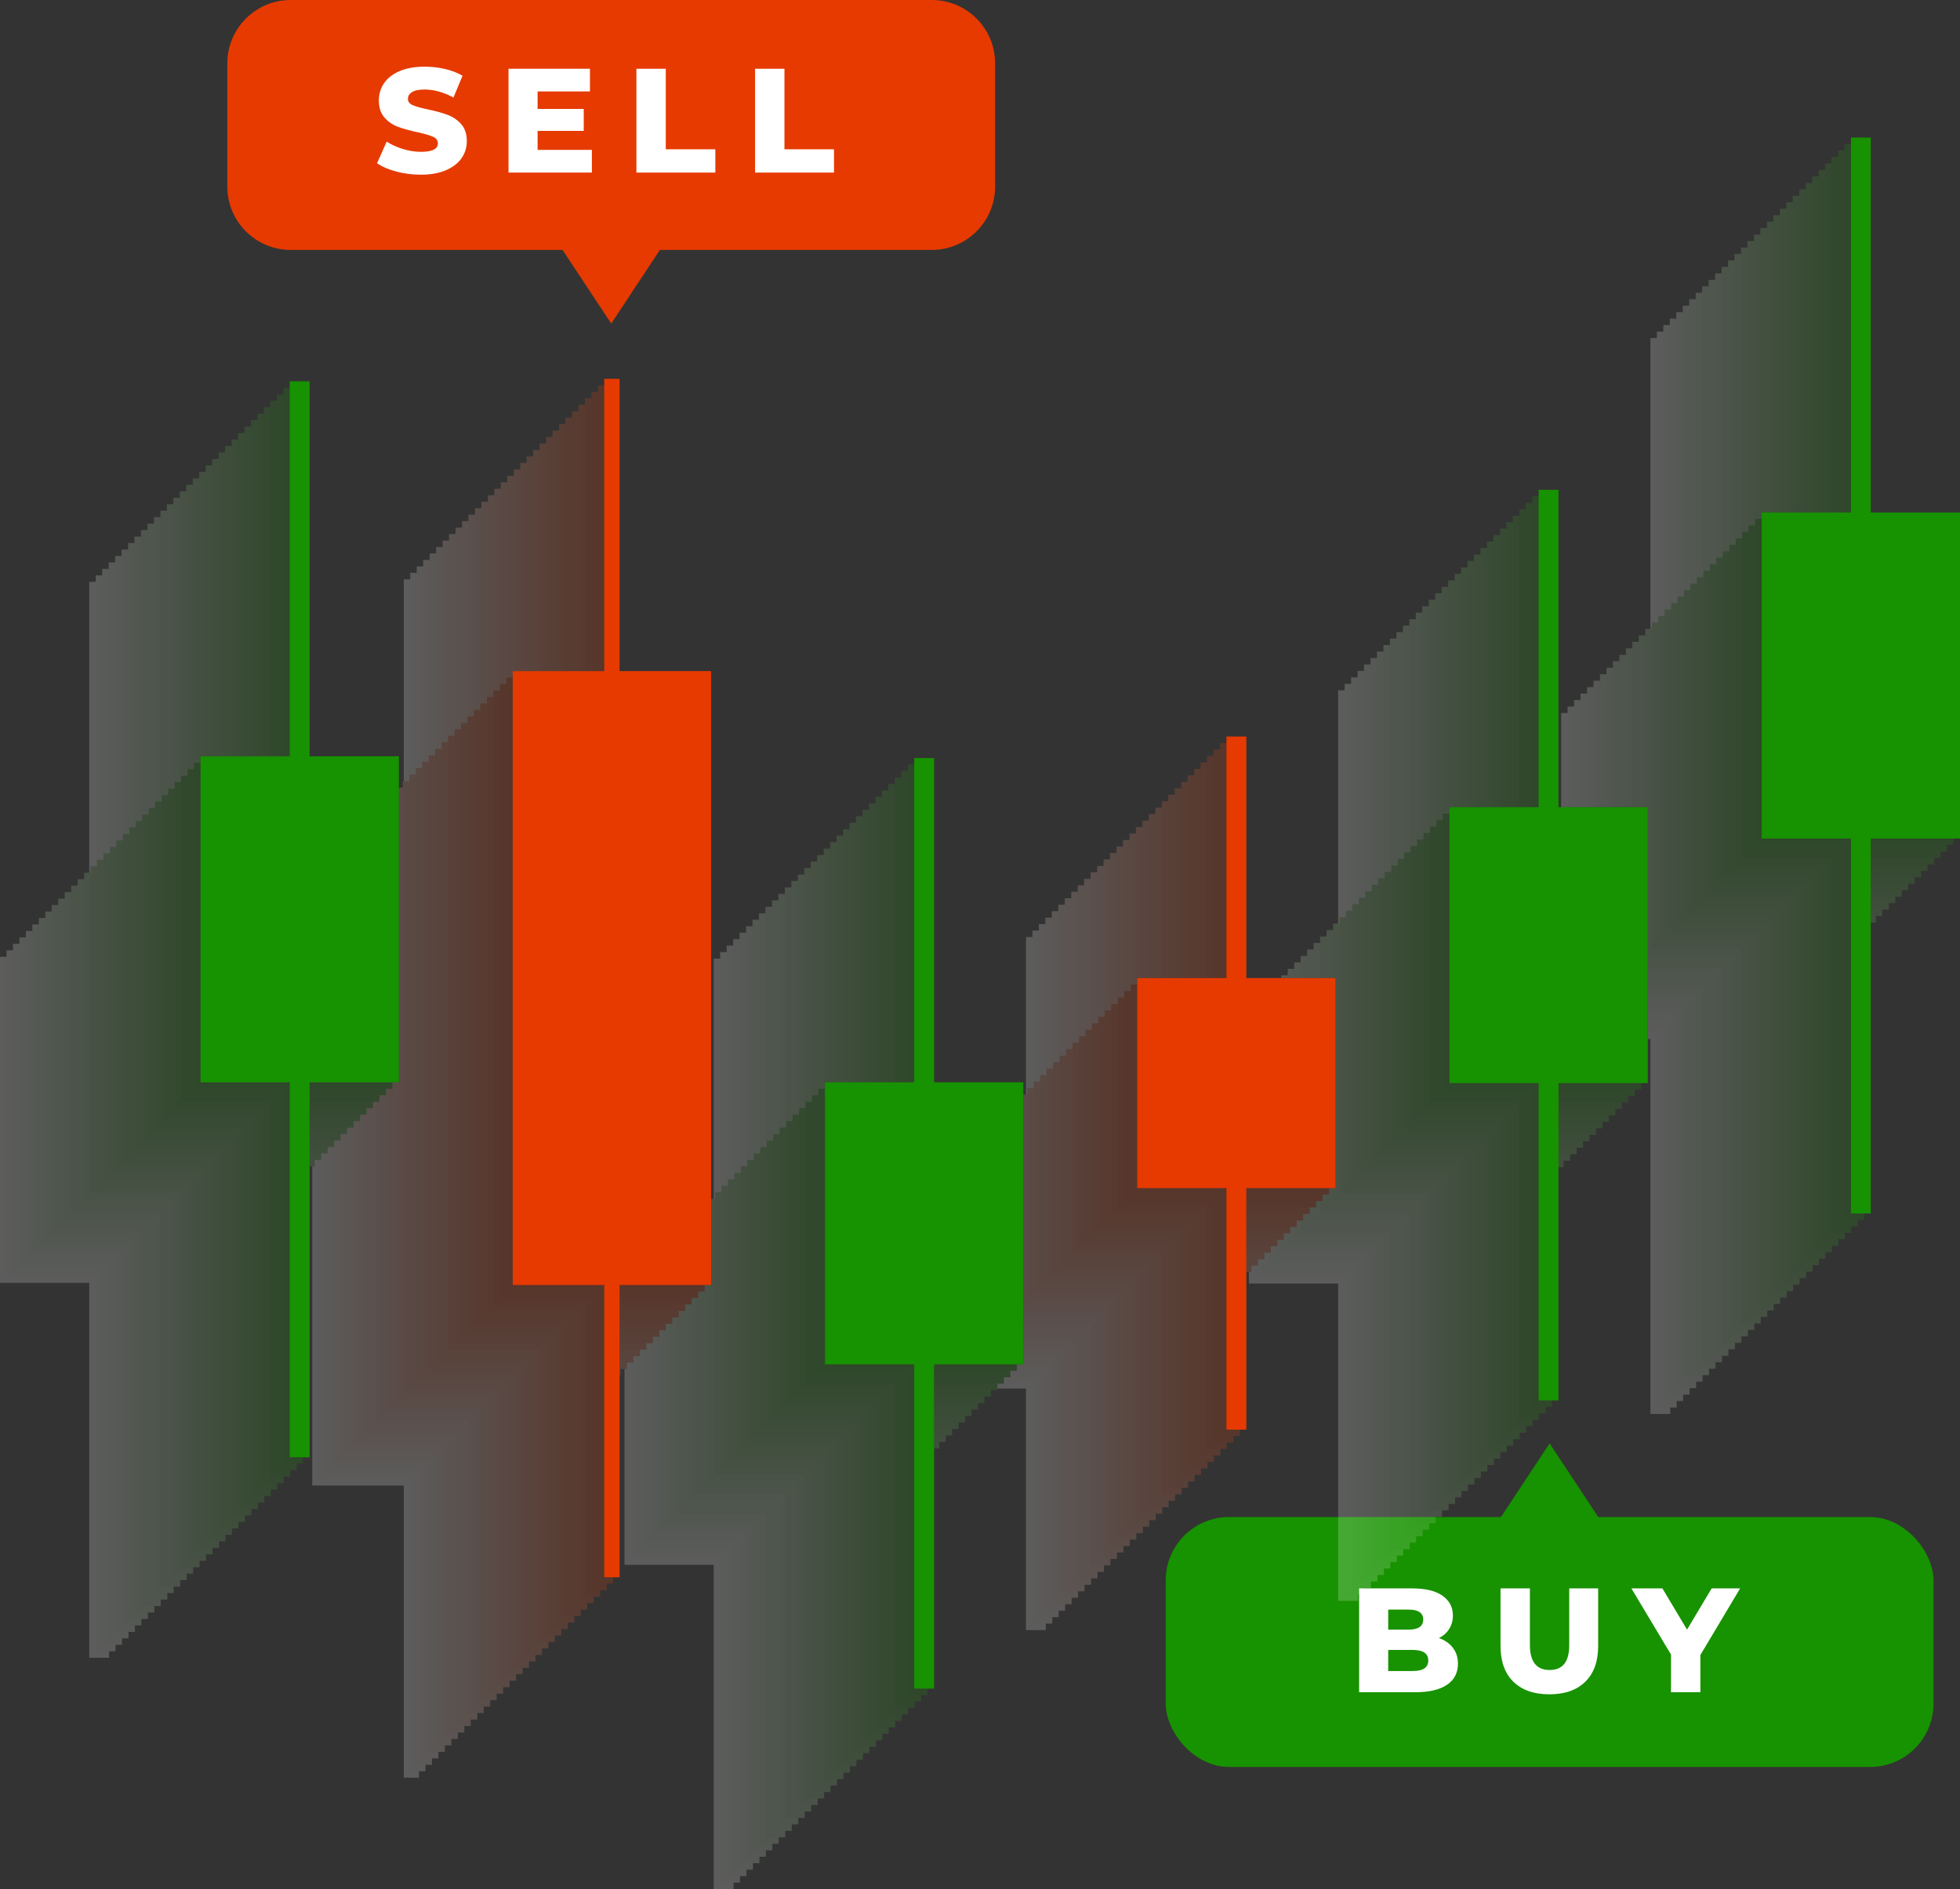 <?xml version="1.0" encoding="UTF-8"?>
<svg xmlns="http://www.w3.org/2000/svg" viewBox="0 0 1228.02 1183.87">
  <rect x="0" y="0" width="1228.02" height="1183.87" fill="#333333" stroke="none"/>
  <defs>
    <style>
      .cls-1 {
        fill: #4bab3a;
      }

      .cls-1, .cls-2, .cls-3, .cls-4, .cls-5, .cls-6, .cls-7, .cls-8, .cls-9, .cls-10, .cls-11, .cls-12, .cls-13, .cls-14, .cls-15, .cls-16, .cls-17, .cls-18, .cls-19, .cls-20, .cls-21, .cls-22, .cls-23, .cls-24, .cls-25, .cls-26, .cls-27, .cls-28, .cls-29, .cls-30, .cls-31, .cls-32, .cls-33, .cls-34, .cls-35, .cls-36, .cls-37, .cls-38, .cls-39, .cls-40, .cls-41, .cls-42, .cls-43, .cls-44, .cls-45, .cls-46, .cls-47, .cls-48, .cls-49, .cls-50, .cls-51, .cls-52, .cls-53, .cls-54, .cls-55, .cls-56, .cls-57, .cls-58, .cls-59, .cls-60, .cls-61, .cls-62, .cls-63 {
        stroke-width: 0px;
      }

      .cls-2 {
        fill: #f8c6b5;
      }

      .cls-3 {
        fill: #f5b39c;
      }

      .cls-4 {
        fill: #5ab24a;
      }

      .cls-5 {
        fill: #f08663;
      }

      .cls-6 {
        fill: #e9f4e6;
      }

      .cls-7 {
        fill: #f9ccbd;
      }

      .cls-8 {
        fill: #ec663a;
      }

      .cls-9 {
        fill: #daedd6;
      }

      .cls-10 {
        fill: #69b95a;
      }

      .cls-11 {
        fill: #53ae42;
      }

      .cls-64 {
        mix-blend-mode: multiply;
        opacity: .2;
      }

      .cls-12 {
        fill: #bcdfb5;
      }

      .cls-13 {
        fill: #e1f1de;
      }

      .cls-14 {
        fill: #179200;
      }

      .cls-65 {
        isolation: isolate;
      }

      .cls-15 {
        fill: #fce6de;
      }

      .cls-16 {
        fill: #269910;
      }

      .cls-17 {
        fill: #62b552;
      }

      .cls-18 {
        fill: #8fca84;
      }

      .cls-19 {
        fill: #add8a5;
      }

      .cls-20 {
        fill: #2d9d19;
      }

      .cls-21 {
        fill: #e95321;
      }

      .cls-22 {
        fill: #f5ac94;
      }

      .cls-23 {
        fill: #f7bfad;
      }

      .cls-24 {
        fill: #e74008;
      }

      .cls-25 {
        fill: #71bc63;
      }

      .cls-26 {
        fill: #f6b9a5;
      }

      .cls-27 {
        fill: #e63a00;
      }

      .cls-28 {
        fill: #80c373;
      }

      .cls-29 {
        fill: #fdf2ef;
      }

      .cls-30 {
        fill: #eb6031;
      }

      .cls-31 {
        fill: #e84710;
      }

      .cls-32 {
        fill: #f9d3c5;
      }

      .cls-33 {
        fill: #fbdfd6;
      }

      .cls-34 {
        fill: #f0f8ef;
      }

      .cls-35 {
        fill: #fff;
      }

      .cls-36 {
        fill: #cbe6c5;
      }

      .cls-37 {
        fill: #a5d59c;
      }

      .cls-38 {
        fill: #1e9608;
      }

      .cls-39 {
        fill: #fad9ce;
      }

      .cls-40 {
        fill: #96ce8c;
      }

      .cls-41 {
        fill: #ea5a29;
      }

      .cls-42 {
        fill: #f8fbf7;
      }

      .cls-43 {
        fill: #e84d19;
      }

      .cls-44 {
        fill: #d2eace;
      }

      .cls-45 {
        fill: #f08d6b;
      }

      .cls-46 {
        fill: #87c77b;
      }

      .cls-47 {
        fill: #b4dcad;
      }

      .cls-48 {
        fill: #ed734a;
      }

      .cls-49 {
        fill: #35a021;
      }

      .cls-50 {
        fill: #3ca429;
      }

      .cls-51 {
        fill: #ee7a52;
      }

      .cls-52 {
        fill: #78c06b;
      }

      .cls-53 {
        fill: #f3a084;
      }

      .cls-54 {
        fill: #f19373;
      }

      .cls-55 {
        fill: #f2997b;
      }

      .cls-56 {
        fill: #44a731;
      }

      .cls-57 {
        fill: #fef9f7;
      }

      .cls-58 {
        fill: #9ed194;
      }

      .cls-59 {
        fill: #ec6d42;
      }

      .cls-60 {
        fill: #c3e3bd;
      }

      .cls-61 {
        fill: #fdece6;
      }

      .cls-62 {
        fill: #ef805a;
      }

      .cls-63 {
        fill: #f4a68c;
      }
    </style>
  </defs>
  <g class="cls-65">
    <g id="Layer_2" data-name="Layer 2">
      <g id="Layer_1-2" data-name="Layer 1">
        <g>
          <g>
            <rect class="cls-14" x="730.36" y="950.71" width="481.05" height="156.62" rx="39.68" ry="39.68" transform="translate(1941.77 2058.04) rotate(180)"/>
            <polygon class="cls-14" points="970.89 904.56 921.59 979.17 1020.18 979.17 970.89 904.56"/>
            <g>
              <path class="cls-35" d="m910.3,1032.66c2.11,2.76,3.16,6.09,3.16,9.99,0,5.7-2.29,10.1-6.88,13.2-4.58,3.1-11.21,4.65-19.89,4.65h-35.14v-65.07h33.28c8.31,0,14.62,1.54,18.97,4.6,4.34,3.07,6.5,7.2,6.5,12.41,0,3.1-.76,5.87-2.27,8.32-1.52,2.45-3.68,4.38-6.47,5.81,3.72,1.3,6.63,3.33,8.74,6.09Zm-40.53-23.94v12.55h12.64c6.2,0,9.3-2.11,9.3-6.32s-3.1-6.23-9.3-6.23h-12.64Zm25.1,31.89c0-4.4-3.22-6.6-9.67-6.6h-15.43v13.2h15.43c6.44,0,9.67-2.2,9.67-6.6Z"/>
              <path class="cls-35" d="m948.18,1053.9c-5.36-5.26-8.04-12.74-8.04-22.4v-36.07h18.41v35.51c0,10.41,4.12,15.62,12.36,15.62s12.27-5.2,12.27-15.62v-35.51h18.13v36.07c0,9.67-2.68,17.14-8.04,22.4-5.37,5.27-12.88,7.9-22.54,7.9s-17.18-2.63-22.54-7.9Z"/>
              <path class="cls-35" d="m1065.36,1037.16v23.33h-18.41v-23.61l-24.82-41.46h19.43l15.43,25.84,15.43-25.84h17.85l-24.91,41.74Z"/>
            </g>
          </g>
          <g>
            <g>
              <path class="cls-27" d="m182.11,0h401.69c21.9,0,39.68,17.78,39.68,39.68v77.26c0,21.9-17.78,39.68-39.68,39.68H182.11c-21.9,0-39.68-17.78-39.68-39.68V39.68c0-21.9,17.78-39.68,39.68-39.68Z"/>
              <polygon class="cls-27" points="382.96 202.77 432.25 128.16 333.66 128.16 382.96 202.77"/>
            </g>
            <g>
              <path class="cls-35" d="m248.32,107.5c-4.96-1.3-8.98-3.04-12.08-5.2l6.04-13.57c2.91,1.92,6.29,3.47,10.14,4.65,3.84,1.18,7.62,1.77,11.34,1.77,7.06,0,10.6-1.77,10.6-5.3,0-1.86-1.01-3.24-3.02-4.14-2.01-.9-5.25-1.84-9.72-2.83-4.89-1.05-8.98-2.19-12.26-3.4-3.29-1.21-6.11-3.14-8.46-5.81-2.36-2.66-3.54-6.26-3.54-10.78,0-3.97,1.09-7.55,3.26-10.74,2.17-3.19,5.4-5.72,9.71-7.57,4.31-1.86,9.59-2.79,15.85-2.79,4.27,0,8.49.48,12.64,1.44,4.15.96,7.81,2.37,10.97,4.23l-5.67,13.67c-6.2-3.35-12.21-5.02-18.03-5.02-3.66,0-6.32.54-8,1.63-1.67,1.09-2.51,2.5-2.51,4.23s.99,3.04,2.98,3.91c1.99.87,5.17,1.77,9.57,2.69,4.96,1.05,9.06,2.19,12.31,3.4,3.26,1.21,6.08,3.13,8.46,5.76,2.39,2.64,3.58,6.21,3.58,10.74,0,3.91-1.09,7.44-3.25,10.6-2.17,3.16-5.42,5.69-9.76,7.58-4.34,1.89-9.61,2.83-15.8,2.83-5.27,0-10.38-.65-15.34-1.95Z"/>
              <path class="cls-35" d="m370.84,93.93v14.22h-52.24V43.08h51.03v14.22h-32.81v10.97h28.91v13.76h-28.91v11.9h34.02Z"/>
              <path class="cls-35" d="m398.73,43.08h18.4v50.48h31.05v14.59h-49.45V43.08Z"/>
              <path class="cls-35" d="m473.09,43.08h18.4v50.48h31.05v14.59h-49.45V43.08Z"/>
            </g>
          </g>
          <g class="cls-64">
            <g>
              <polygon class="cls-35" points="850.84 432.61 838.41 432.61 838.41 631.48 782.5 631.48 782.5 804.39 838.41 804.39 838.41 1003.25 850.84 1003.25 850.84 804.39 906.75 804.39 906.75 631.48 850.84 631.48 850.84 432.61"/>
              <polygon class="cls-35" points="655.21 587.23 642.79 587.23 642.79 738.59 586.87 738.59 586.87 870.2 642.79 870.2 642.79 1021.56 655.21 1021.56 655.21 870.2 711.13 870.2 711.13 738.59 655.21 738.59 655.21 587.23"/>
              <polygon class="cls-35" points="459.59 600.71 447.16 600.71 447.16 803.93 391.25 803.93 391.25 980.65 447.16 980.65 447.16 1183.87 459.59 1183.87 459.59 980.65 515.5 980.65 515.5 803.93 459.59 803.93 459.59 600.71"/>
              <polygon class="cls-35" points="262.53 363.06 252.97 363.06 252.97 546.23 195.62 546.23 195.62 930.95 252.97 930.95 252.97 1114.1 262.53 1114.1 262.53 930.95 319.88 930.95 319.88 546.23 262.53 546.23 262.53 363.06"/>
              <polygon class="cls-35" points="68.34 364.63 55.91 364.63 55.91 599.6 0 599.6 0 803.93 55.91 803.93 55.91 1038.9 68.34 1038.9 68.34 803.93 124.25 803.93 124.25 599.6 68.34 599.6 68.34 364.63"/>
              <polygon class="cls-35" points="1102.37 446.82 1046.46 446.82 1046.46 211.85 1034.04 211.85 1034.04 446.82 978.12 446.82 978.12 651.15 1034.04 651.15 1034.04 886.12 1046.46 886.12 1046.46 651.15 1102.37 651.15 1102.37 446.82"/>
            </g>
            <g>
              <polygon class="cls-42" points="854.89 428.56 842.47 428.56 842.47 627.43 786.55 627.43 786.55 800.34 842.47 800.34 842.47 999.2 854.89 999.2 854.89 800.34 910.8 800.34 910.8 627.43 854.89 627.43 854.89 428.56"/>
              <polygon class="cls-57" points="659.27 583.17 646.84 583.17 646.84 734.53 590.93 734.53 590.93 866.15 646.84 866.15 646.84 1017.51 659.27 1017.51 659.27 866.15 715.18 866.15 715.18 734.53 659.27 734.53 659.27 583.17"/>
              <polygon class="cls-42" points="463.64 596.65 451.21 596.65 451.21 799.87 395.3 799.87 395.3 976.59 451.21 976.59 451.21 1179.81 463.64 1179.81 463.64 976.59 519.55 976.59 519.55 799.87 463.64 799.87 463.64 596.65"/>
              <polygon class="cls-57" points="266.58 359.01 257.02 359.01 257.02 542.17 199.68 542.17 199.68 926.89 257.02 926.89 257.02 1110.04 266.58 1110.04 266.58 926.89 323.93 926.89 323.93 542.17 266.58 542.17 266.58 359.01"/>
              <polygon class="cls-42" points="72.39 360.57 59.97 360.57 59.97 595.55 4.05 595.55 4.05 799.87 59.97 799.87 59.97 1034.85 72.39 1034.85 72.39 799.87 128.3 799.87 128.3 595.55 72.39 595.55 72.39 360.57"/>
              <polygon class="cls-42" points="1106.43 442.77 1050.51 442.77 1050.51 207.79 1038.09 207.79 1038.09 442.77 982.18 442.77 982.18 647.1 1038.09 647.1 1038.09 882.07 1050.51 882.07 1050.51 647.1 1106.43 647.1 1106.43 442.77"/>
            </g>
            <g>
              <polygon class="cls-34" points="858.94 424.51 846.52 424.51 846.52 623.37 790.6 623.37 790.6 796.28 846.52 796.28 846.52 995.15 858.94 995.15 858.94 796.28 914.86 796.28 914.86 623.37 858.94 623.37 858.94 424.51"/>
              <polygon class="cls-29" points="663.32 579.12 650.89 579.12 650.89 730.48 594.98 730.48 594.98 862.1 650.89 862.1 650.89 1013.46 663.32 1013.46 663.32 862.1 719.23 862.1 719.23 730.48 663.32 730.48 663.32 579.12"/>
              <polygon class="cls-34" points="467.69 592.6 455.27 592.6 455.27 795.82 399.35 795.82 399.35 972.54 455.27 972.54 455.27 1175.76 467.69 1175.76 467.69 972.54 523.61 972.54 523.61 795.82 467.69 795.82 467.69 592.6"/>
              <polygon class="cls-29" points="270.64 354.96 261.08 354.96 261.08 538.12 203.73 538.12 203.73 922.84 261.08 922.84 261.08 1105.99 270.64 1105.99 270.64 922.84 327.98 922.84 327.98 538.12 270.64 538.12 270.64 354.96"/>
              <polygon class="cls-34" points="76.44 356.52 64.02 356.52 64.02 591.5 8.11 591.5 8.11 795.82 64.02 795.82 64.02 1030.8 76.44 1030.8 76.44 795.82 132.36 795.82 132.36 591.5 76.44 591.5 76.44 356.52"/>
              <polygon class="cls-34" points="1110.48 438.72 1054.57 438.72 1054.57 203.74 1042.14 203.74 1042.14 438.72 986.23 438.72 986.23 643.04 1042.14 643.04 1042.14 878.02 1054.57 878.02 1054.57 643.04 1110.48 643.04 1110.48 438.72"/>
            </g>
            <g>
              <polygon class="cls-6" points="863 420.46 850.57 420.46 850.57 619.32 794.66 619.32 794.66 792.23 850.57 792.23 850.57 991.09 863 991.09 863 792.23 918.91 792.23 918.91 619.32 863 619.32 863 420.46"/>
              <polygon class="cls-61" points="667.37 575.07 654.95 575.07 654.95 726.43 599.03 726.43 599.03 858.04 654.95 858.04 654.95 1009.4 667.37 1009.4 667.37 858.04 723.29 858.04 723.29 726.43 667.37 726.43 667.37 575.07"/>
              <polygon class="cls-6" points="471.75 588.55 459.32 588.55 459.32 791.77 403.41 791.77 403.41 968.49 459.32 968.49 459.32 1171.71 471.75 1171.71 471.75 968.49 527.66 968.49 527.66 791.77 471.75 791.77 471.75 588.55"/>
              <polygon class="cls-61" points="274.69 350.9 265.13 350.9 265.13 534.07 207.78 534.07 207.78 918.79 265.13 918.79 265.13 1101.94 274.69 1101.94 274.69 918.79 332.03 918.79 332.03 534.07 274.69 534.07 274.69 350.9"/>
              <polygon class="cls-6" points="80.5 352.47 68.07 352.47 68.07 587.44 12.16 587.44 12.16 791.77 68.07 791.77 68.07 1026.74 80.5 1026.74 80.5 791.77 136.41 791.77 136.41 587.44 80.5 587.44 80.5 352.47"/>
              <polygon class="cls-6" points="1114.53 434.66 1058.62 434.66 1058.62 199.69 1046.2 199.69 1046.2 434.66 990.28 434.66 990.28 638.99 1046.2 638.99 1046.2 873.96 1058.62 873.96 1058.62 638.99 1114.53 638.99 1114.53 434.66"/>
            </g>
            <g>
              <polygon class="cls-13" points="867.05 416.4 854.62 416.4 854.62 615.27 798.71 615.27 798.71 788.18 854.62 788.18 854.62 987.04 867.05 987.04 867.05 788.18 922.96 788.18 922.96 615.27 867.05 615.27 867.05 416.4"/>
              <polygon class="cls-15" points="671.42 571.01 659 571.01 659 722.37 603.09 722.37 603.09 853.99 659 853.99 659 1005.35 671.42 1005.35 671.42 853.99 727.34 853.99 727.34 722.37 671.42 722.37 671.42 571.01"/>
              <polygon class="cls-13" points="475.8 584.49 463.37 584.49 463.37 787.72 407.46 787.72 407.46 964.44 463.37 964.44 463.37 1167.66 475.8 1167.66 475.8 964.44 531.71 964.44 531.71 787.72 475.8 787.72 475.8 584.49"/>
              <polygon class="cls-15" points="278.74 346.85 269.18 346.85 269.18 530.01 211.84 530.01 211.84 914.73 269.18 914.73 269.18 1097.89 278.74 1097.89 278.74 914.73 336.09 914.73 336.09 530.01 278.74 530.01 278.74 346.85"/>
              <polygon class="cls-13" points="84.55 348.41 72.13 348.41 72.13 583.39 16.21 583.39 16.21 787.72 72.13 787.72 72.13 1022.69 84.55 1022.69 84.55 787.72 140.46 787.72 140.46 583.39 84.55 583.39 84.55 348.41"/>
              <polygon class="cls-13" points="1118.59 430.61 1062.67 430.61 1062.67 195.64 1050.25 195.64 1050.25 430.61 994.33 430.61 994.33 634.94 1050.25 634.94 1050.25 869.91 1062.67 869.91 1062.67 634.94 1118.59 634.94 1118.59 430.61"/>
            </g>
            <g>
              <polygon class="cls-9" points="871.1 412.35 858.68 412.35 858.68 611.21 802.76 611.21 802.76 784.12 858.68 784.12 858.68 982.99 871.1 982.99 871.1 784.12 927.02 784.12 927.02 611.21 871.1 611.21 871.1 412.35"/>
              <polygon class="cls-33" points="675.48 566.96 663.05 566.96 663.05 718.32 607.14 718.32 607.14 849.94 663.05 849.94 663.05 1001.3 675.48 1001.3 675.48 849.94 731.39 849.94 731.39 718.32 675.48 718.32 675.48 566.96"/>
              <polygon class="cls-9" points="479.85 580.44 467.43 580.44 467.43 783.66 411.51 783.66 411.51 960.38 467.43 960.38 467.43 1163.6 479.85 1163.6 479.85 960.38 535.77 960.38 535.77 783.66 479.85 783.66 479.85 580.44"/>
              <polygon class="cls-33" points="282.8 342.8 273.23 342.8 273.23 525.96 215.89 525.96 215.89 910.68 273.23 910.68 273.23 1093.83 282.8 1093.83 282.8 910.68 340.14 910.68 340.14 525.96 282.8 525.96 282.8 342.8"/>
              <polygon class="cls-9" points="88.6 344.36 76.18 344.36 76.18 579.34 20.26 579.34 20.26 783.66 76.18 783.66 76.18 1018.64 88.6 1018.64 88.6 783.66 144.52 783.66 144.52 579.34 88.6 579.34 88.6 344.36"/>
              <polygon class="cls-9" points="1122.64 426.56 1066.73 426.56 1066.73 191.58 1054.3 191.58 1054.3 426.56 998.39 426.56 998.39 630.88 1054.3 630.88 1054.3 865.86 1066.73 865.86 1066.73 630.88 1122.64 630.88 1122.64 426.56"/>
            </g>
            <g>
              <polygon class="cls-44" points="875.15 408.3 862.73 408.3 862.73 607.16 806.82 607.16 806.82 780.07 862.73 780.07 862.73 978.93 875.15 978.93 875.15 780.07 931.07 780.07 931.07 607.16 875.15 607.16 875.15 408.3"/>
              <polygon class="cls-39" points="679.53 562.91 667.11 562.91 667.11 714.27 611.19 714.27 611.19 845.89 667.11 845.89 667.11 997.25 679.53 997.25 679.53 845.89 735.44 845.89 735.44 714.27 679.53 714.27 679.53 562.91"/>
              <polygon class="cls-44" points="483.91 576.39 471.48 576.39 471.48 779.61 415.57 779.61 415.57 956.33 471.48 956.33 471.48 1159.55 483.91 1159.55 483.91 956.33 539.82 956.33 539.82 779.61 483.91 779.61 483.91 576.39"/>
              <polygon class="cls-39" points="286.85 338.74 277.29 338.74 277.29 521.91 219.94 521.91 219.94 906.63 277.29 906.63 277.29 1089.78 286.85 1089.78 286.85 906.63 344.19 906.63 344.19 521.91 286.85 521.91 286.85 338.74"/>
              <polygon class="cls-44" points="92.66 340.31 80.23 340.31 80.23 575.28 24.32 575.28 24.32 779.61 80.23 779.61 80.23 1014.58 92.66 1014.58 92.66 779.61 148.57 779.61 148.57 575.28 92.66 575.28 92.66 340.31"/>
              <polygon class="cls-44" points="1126.69 422.51 1070.78 422.51 1070.78 187.53 1058.35 187.53 1058.35 422.51 1002.44 422.51 1002.44 626.83 1058.35 626.83 1058.35 861.81 1070.78 861.81 1070.78 626.83 1126.69 626.83 1126.69 422.51"/>
            </g>
            <g>
              <polygon class="cls-36" points="879.21 404.24 866.78 404.24 866.78 603.11 810.87 603.11 810.87 776.02 866.78 776.02 866.78 974.88 879.21 974.88 879.21 776.02 935.12 776.02 935.12 603.11 879.21 603.11 879.21 404.24"/>
              <polygon class="cls-32" points="683.58 558.85 671.16 558.85 671.16 710.21 615.24 710.21 615.24 841.83 671.16 841.83 671.16 993.19 683.58 993.19 683.58 841.83 739.5 841.83 739.5 710.21 683.58 710.21 683.58 558.85"/>
              <polygon class="cls-36" points="487.96 572.34 475.53 572.34 475.53 775.56 419.62 775.56 419.62 952.28 475.53 952.28 475.53 1155.5 487.96 1155.5 487.96 952.28 543.87 952.28 543.87 775.56 487.96 775.56 487.96 572.34"/>
              <polygon class="cls-32" points="290.9 334.69 281.34 334.69 281.34 517.85 223.99 517.85 223.99 902.58 281.34 902.58 281.34 1085.73 290.9 1085.73 290.9 902.58 348.25 902.58 348.25 517.85 290.9 517.85 290.9 334.69"/>
              <polygon class="cls-36" points="96.71 336.26 84.28 336.26 84.28 571.23 28.37 571.23 28.37 775.56 84.28 775.56 84.28 1010.53 96.71 1010.53 96.71 775.56 152.62 775.56 152.62 571.23 96.71 571.23 96.71 336.26"/>
              <polygon class="cls-36" points="1130.75 418.45 1074.83 418.45 1074.83 183.48 1062.41 183.48 1062.41 418.45 1006.49 418.45 1006.49 622.78 1062.41 622.78 1062.41 857.75 1074.83 857.75 1074.83 622.78 1130.75 622.78 1130.75 418.45"/>
            </g>
            <g>
              <polygon class="cls-60" points="883.26 400.19 870.84 400.19 870.84 599.05 814.92 599.05 814.92 771.96 870.84 771.96 870.84 970.83 883.26 970.83 883.26 771.96 939.17 771.96 939.17 599.05 883.26 599.05 883.26 400.19"/>
              <polygon class="cls-7" points="687.64 554.8 675.21 554.8 675.21 706.16 619.3 706.16 619.3 837.78 675.21 837.78 675.21 989.14 687.64 989.14 687.64 837.78 743.55 837.78 743.55 706.16 687.64 706.16 687.64 554.8"/>
              <polygon class="cls-60" points="492.01 568.28 479.59 568.28 479.59 771.5 423.67 771.5 423.67 948.22 479.59 948.22 479.59 1151.44 492.01 1151.44 492.01 948.22 547.93 948.22 547.93 771.5 492.01 771.5 492.01 568.28"/>
              <polygon class="cls-7" points="294.95 330.64 285.39 330.64 285.39 513.8 228.05 513.8 228.05 898.52 285.39 898.52 285.39 1081.67 294.95 1081.67 294.95 898.52 352.3 898.52 352.3 513.8 294.95 513.8 294.95 330.64"/>
              <polygon class="cls-60" points="100.76 332.2 88.34 332.2 88.34 567.18 32.42 567.18 32.42 771.5 88.34 771.5 88.34 1006.48 100.76 1006.48 100.76 771.5 156.68 771.5 156.68 567.18 100.76 567.18 100.76 332.2"/>
              <polygon class="cls-60" points="1134.8 414.4 1078.89 414.4 1078.89 179.42 1066.46 179.42 1066.46 414.4 1010.55 414.4 1010.55 618.72 1066.46 618.72 1066.46 853.7 1078.89 853.7 1078.89 618.72 1134.8 618.72 1134.8 414.4"/>
            </g>
            <g>
              <polygon class="cls-12" points="887.31 396.14 874.89 396.14 874.89 595 818.98 595 818.98 767.91 874.89 767.91 874.89 966.78 887.31 966.78 887.31 767.91 943.23 767.91 943.23 595 887.31 595 887.31 396.14"/>
              <polygon class="cls-2" points="691.69 550.75 679.26 550.75 679.26 702.11 623.35 702.11 623.35 833.73 679.26 833.73 679.26 985.09 691.69 985.09 691.69 833.73 747.6 833.73 747.6 702.11 691.69 702.11 691.69 550.75"/>
              <polygon class="cls-12" points="496.06 564.23 483.64 564.23 483.64 767.45 427.73 767.45 427.73 944.17 483.64 944.17 483.64 1147.39 496.06 1147.39 496.06 944.17 551.98 944.17 551.98 767.45 496.06 767.45 496.06 564.23"/>
              <polygon class="cls-2" points="299.01 326.58 289.45 326.58 289.45 509.75 232.1 509.75 232.1 894.47 289.45 894.47 289.45 1077.62 299.01 1077.62 299.01 894.47 356.35 894.47 356.35 509.75 299.01 509.75 299.01 326.58"/>
              <polygon class="cls-12" points="104.81 328.15 92.39 328.15 92.39 563.13 36.48 563.13 36.48 767.45 92.39 767.45 92.39 1002.43 104.81 1002.43 104.81 767.45 160.73 767.45 160.73 563.13 104.81 563.13 104.81 328.15"/>
              <polygon class="cls-12" points="1138.85 410.35 1082.94 410.35 1082.94 175.37 1070.51 175.37 1070.51 410.35 1014.6 410.35 1014.6 614.67 1070.51 614.67 1070.51 849.65 1082.94 849.65 1082.94 614.67 1138.85 614.67 1138.85 410.35"/>
            </g>
            <g>
              <polygon class="cls-47" points="891.37 392.08 878.94 392.08 878.94 590.95 823.03 590.95 823.03 763.86 878.94 763.86 878.94 962.72 891.37 962.72 891.37 763.86 947.28 763.86 947.28 590.95 891.37 590.95 891.37 392.08"/>
              <polygon class="cls-23" points="695.74 546.7 683.32 546.7 683.32 698.06 627.4 698.06 627.4 829.67 683.32 829.67 683.32 981.03 695.74 981.03 695.74 829.67 751.66 829.67 751.66 698.06 695.74 698.06 695.74 546.7"/>
              <polygon class="cls-47" points="500.12 560.18 487.69 560.18 487.69 763.4 431.78 763.4 431.78 940.12 487.69 940.12 487.69 1143.34 500.12 1143.34 500.12 940.12 556.03 940.12 556.03 763.4 500.12 763.4 500.12 560.18"/>
              <polygon class="cls-23" points="303.06 322.53 293.5 322.53 293.5 505.7 236.15 505.7 236.15 890.42 293.5 890.42 293.5 1073.57 303.06 1073.57 303.06 890.42 360.41 890.42 360.41 505.7 303.06 505.7 303.06 322.53"/>
              <polygon class="cls-47" points="108.87 324.1 96.44 324.1 96.44 559.07 40.53 559.07 40.53 763.4 96.44 763.4 96.44 998.37 108.87 998.37 108.87 763.4 164.78 763.4 164.78 559.07 108.87 559.07 108.87 324.1"/>
              <polygon class="cls-47" points="1142.9 406.29 1086.99 406.29 1086.99 171.32 1074.57 171.32 1074.57 406.29 1018.65 406.29 1018.65 610.62 1074.57 610.62 1074.57 845.59 1086.99 845.59 1086.99 610.62 1142.9 610.62 1142.9 406.29"/>
            </g>
            <g>
              <polygon class="cls-19" points="895.42 388.03 882.99 388.03 882.99 586.9 827.08 586.9 827.08 759.81 882.99 759.81 882.99 958.67 895.42 958.67 895.42 759.81 951.33 759.81 951.33 586.9 895.42 586.9 895.42 388.03"/>
              <polygon class="cls-26" points="699.8 542.64 687.37 542.64 687.37 694 631.46 694 631.46 825.62 687.37 825.62 687.37 976.98 699.8 976.98 699.8 825.62 755.71 825.62 755.71 694 699.8 694 699.8 542.64"/>
              <polygon class="cls-19" points="504.17 556.12 491.74 556.12 491.74 759.34 435.83 759.34 435.83 936.06 491.74 936.06 491.74 1139.28 504.17 1139.28 504.17 936.06 560.08 936.06 560.08 759.34 504.17 759.34 504.17 556.12"/>
              <polygon class="cls-26" points="307.11 318.48 297.55 318.48 297.55 501.64 240.21 501.64 240.21 886.36 297.55 886.36 297.55 1069.51 307.11 1069.51 307.11 886.36 364.46 886.36 364.46 501.64 307.11 501.64 307.11 318.48"/>
              <polygon class="cls-19" points="112.92 320.04 100.5 320.04 100.5 555.02 44.58 555.02 44.58 759.34 100.5 759.34 100.5 994.32 112.92 994.32 112.92 759.34 168.83 759.34 168.83 555.02 112.92 555.02 112.92 320.04"/>
              <polygon class="cls-19" points="1146.96 402.24 1091.04 402.24 1091.04 167.26 1078.62 167.26 1078.62 402.24 1022.71 402.24 1022.71 606.57 1078.62 606.57 1078.62 841.54 1091.04 841.54 1091.04 606.57 1146.96 606.57 1146.96 402.24"/>
            </g>
            <g>
              <polygon class="cls-37" points="899.47 383.98 887.05 383.98 887.05 582.84 831.13 582.84 831.13 755.75 887.05 755.75 887.05 954.62 899.47 954.62 899.47 755.75 955.39 755.75 955.39 582.84 899.47 582.84 899.47 383.98"/>
              <polygon class="cls-3" points="703.85 538.59 691.42 538.59 691.42 689.95 635.51 689.95 635.51 821.57 691.42 821.57 691.42 972.93 703.85 972.93 703.85 821.57 759.76 821.57 759.76 689.95 703.85 689.95 703.85 538.59"/>
              <polygon class="cls-37" points="508.22 552.07 495.8 552.07 495.8 755.29 439.88 755.29 439.88 932.01 495.8 932.01 495.8 1135.23 508.22 1135.23 508.22 932.01 564.14 932.01 564.14 755.29 508.22 755.29 508.22 552.07"/>
              <polygon class="cls-3" points="311.17 314.43 301.61 314.43 301.61 497.59 244.26 497.59 244.26 882.31 301.61 882.31 301.61 1065.46 311.17 1065.46 311.17 882.31 368.51 882.31 368.51 497.59 311.17 497.59 311.17 314.43"/>
              <polygon class="cls-37" points="116.97 315.99 104.55 315.99 104.55 550.97 48.64 550.97 48.64 755.29 104.55 755.29 104.55 990.27 116.97 990.27 116.97 755.29 172.89 755.29 172.89 550.97 116.97 550.97 116.97 315.99"/>
              <polygon class="cls-37" points="1151.01 398.19 1095.1 398.19 1095.1 163.21 1082.67 163.21 1082.67 398.19 1026.76 398.19 1026.76 602.51 1082.67 602.51 1082.67 837.49 1095.1 837.49 1095.1 602.51 1151.01 602.51 1151.01 398.19"/>
            </g>
            <g>
              <polygon class="cls-58" points="903.53 379.93 891.1 379.93 891.1 578.79 835.19 578.79 835.19 751.7 891.1 751.7 891.1 950.56 903.53 950.56 903.53 751.7 959.44 751.7 959.44 578.79 903.53 578.79 903.53 379.93"/>
              <polygon class="cls-22" points="707.9 534.54 695.48 534.54 695.48 685.9 639.56 685.9 639.56 817.51 695.48 817.51 695.48 968.87 707.9 968.87 707.9 817.51 763.82 817.51 763.82 685.9 707.9 685.9 707.9 534.54"/>
              <polygon class="cls-58" points="512.28 548.02 499.85 548.02 499.85 751.24 443.94 751.24 443.94 927.96 499.85 927.96 499.85 1131.18 512.28 1131.18 512.28 927.96 568.19 927.96 568.19 751.24 512.28 751.24 512.28 548.02"/>
              <polygon class="cls-22" points="315.22 310.37 305.66 310.37 305.66 493.54 248.31 493.54 248.31 878.26 305.66 878.26 305.66 1061.41 315.22 1061.41 315.22 878.26 372.56 878.26 372.56 493.54 315.22 493.54 315.22 310.37"/>
              <polygon class="cls-58" points="121.03 311.94 108.6 311.94 108.6 546.91 52.69 546.91 52.69 751.24 108.6 751.24 108.6 986.21 121.03 986.21 121.03 751.24 176.94 751.24 176.94 546.91 121.03 546.91 121.03 311.94"/>
              <polygon class="cls-58" points="1155.06 394.13 1099.15 394.13 1099.15 159.16 1086.73 159.16 1086.73 394.13 1030.81 394.13 1030.81 598.46 1086.73 598.46 1086.73 833.43 1099.15 833.43 1099.15 598.46 1155.06 598.46 1155.06 394.13"/>
            </g>
            <g>
              <polygon class="cls-40" points="907.58 375.87 895.15 375.87 895.15 574.74 839.24 574.74 839.24 747.65 895.15 747.65 895.15 946.51 907.58 946.51 907.58 747.65 963.49 747.65 963.49 574.74 907.58 574.74 907.58 375.87"/>
              <polygon class="cls-63" points="711.95 530.48 699.53 530.48 699.53 681.84 643.62 681.84 643.62 813.46 699.53 813.46 699.53 964.82 711.95 964.82 711.95 813.46 767.87 813.46 767.87 681.84 711.95 681.84 711.95 530.48"/>
              <polygon class="cls-40" points="516.33 543.96 503.9 543.96 503.9 747.19 447.99 747.19 447.99 923.91 503.9 923.91 503.9 1127.13 516.33 1127.13 516.33 923.91 572.24 923.91 572.24 747.19 516.33 747.19 516.33 543.96"/>
              <polygon class="cls-63" points="319.27 306.32 309.71 306.32 309.71 489.48 252.37 489.48 252.37 874.2 309.71 874.2 309.71 1057.36 319.27 1057.36 319.27 874.2 376.62 874.2 376.62 489.48 319.27 489.48 319.27 306.32"/>
              <polygon class="cls-40" points="125.08 307.89 112.66 307.89 112.66 542.86 56.74 542.86 56.74 747.19 112.66 747.19 112.66 982.16 125.08 982.16 125.08 747.19 180.99 747.19 180.99 542.86 125.08 542.86 125.08 307.89"/>
              <polygon class="cls-40" points="1159.12 390.08 1103.2 390.08 1103.2 155.11 1090.78 155.11 1090.78 390.08 1034.86 390.08 1034.86 594.41 1090.78 594.41 1090.78 829.38 1103.2 829.38 1103.2 594.41 1159.12 594.41 1159.12 390.08"/>
            </g>
            <g>
              <polygon class="cls-18" points="911.63 371.82 899.21 371.82 899.21 570.68 843.29 570.68 843.29 743.59 899.21 743.59 899.21 942.46 911.63 942.46 911.63 743.59 967.55 743.59 967.55 570.68 911.63 570.68 911.63 371.82"/>
              <polygon class="cls-53" points="716.01 526.43 703.58 526.43 703.58 677.79 647.67 677.79 647.67 809.41 703.58 809.41 703.58 960.77 716.01 960.77 716.01 809.41 771.92 809.41 771.92 677.79 716.01 677.79 716.01 526.43"/>
              <polygon class="cls-18" points="520.38 539.91 507.96 539.91 507.96 743.13 452.04 743.13 452.04 919.85 507.96 919.85 507.96 1123.07 520.38 1123.07 520.38 919.85 576.3 919.85 576.3 743.13 520.38 743.13 520.38 539.91"/>
              <polygon class="cls-53" points="323.33 302.27 313.76 302.27 313.76 485.43 256.42 485.43 256.42 870.15 313.76 870.15 313.76 1053.3 323.33 1053.3 323.33 870.15 380.67 870.15 380.67 485.43 323.33 485.43 323.33 302.27"/>
              <polygon class="cls-18" points="129.13 303.83 116.71 303.83 116.71 538.81 60.79 538.81 60.79 743.13 116.71 743.13 116.71 978.11 129.13 978.11 129.13 743.13 185.05 743.13 185.05 538.81 129.13 538.81 129.13 303.83"/>
              <polygon class="cls-18" points="1163.17 386.03 1107.26 386.03 1107.26 151.05 1094.83 151.05 1094.83 386.03 1038.92 386.03 1038.92 590.35 1094.83 590.35 1094.83 825.33 1107.26 825.33 1107.26 590.35 1163.17 590.35 1163.17 386.03"/>
            </g>
            <g>
              <polygon class="cls-46" points="915.68 367.77 903.26 367.77 903.26 566.63 847.35 566.63 847.35 739.54 903.26 739.54 903.26 938.4 915.68 938.4 915.68 739.54 971.6 739.54 971.6 566.63 915.68 566.63 915.68 367.77"/>
              <polygon class="cls-55" points="720.06 522.38 707.64 522.38 707.64 673.74 651.72 673.74 651.72 805.36 707.64 805.36 707.64 956.72 720.06 956.72 720.06 805.36 775.97 805.36 775.97 673.74 720.06 673.74 720.06 522.38"/>
              <polygon class="cls-46" points="524.44 535.86 512.01 535.86 512.01 739.08 456.1 739.08 456.1 915.8 512.01 915.8 512.01 1119.02 524.44 1119.02 524.44 915.8 580.35 915.8 580.35 739.08 524.44 739.08 524.44 535.86"/>
              <polygon class="cls-55" points="327.38 298.21 317.82 298.21 317.82 481.38 260.47 481.38 260.47 866.1 317.82 866.1 317.82 1049.25 327.38 1049.25 327.38 866.1 384.72 866.1 384.72 481.38 327.38 481.38 327.38 298.21"/>
              <polygon class="cls-46" points="133.19 299.78 120.76 299.78 120.76 534.75 64.85 534.75 64.85 739.08 120.76 739.08 120.76 974.05 133.19 974.05 133.19 739.08 189.1 739.08 189.1 534.75 133.19 534.75 133.19 299.78"/>
              <polygon class="cls-46" points="1167.22 381.98 1111.31 381.98 1111.31 147 1098.88 147 1098.88 381.98 1042.97 381.98 1042.97 586.3 1098.88 586.3 1098.88 821.28 1111.31 821.28 1111.31 586.3 1167.22 586.3 1167.22 381.98"/>
            </g>
            <g>
              <polygon class="cls-28" points="919.74 363.71 907.31 363.71 907.31 562.58 851.4 562.58 851.4 735.49 907.31 735.49 907.31 934.35 919.74 934.35 919.74 735.49 975.65 735.49 975.65 562.58 919.74 562.58 919.74 363.71"/>
              <polygon class="cls-54" points="724.11 518.32 711.69 518.32 711.69 669.68 655.77 669.68 655.77 801.3 711.69 801.3 711.69 952.66 724.11 952.66 724.11 801.3 780.03 801.3 780.03 669.68 724.11 669.68 724.11 518.32"/>
              <polygon class="cls-28" points="528.49 531.81 516.06 531.81 516.06 735.03 460.15 735.03 460.15 911.75 516.06 911.75 516.06 1114.97 528.49 1114.97 528.49 911.75 584.4 911.75 584.4 735.03 528.49 735.03 528.49 531.81"/>
              <polygon class="cls-54" points="331.43 294.16 321.87 294.16 321.87 477.32 264.52 477.32 264.52 862.05 321.87 862.05 321.87 1045.2 331.43 1045.2 331.43 862.05 388.78 862.05 388.78 477.32 331.43 477.32 331.43 294.16"/>
              <polygon class="cls-28" points="137.24 295.73 124.81 295.73 124.81 530.7 68.9 530.7 68.9 735.03 124.81 735.03 124.81 970 137.24 970 137.24 735.03 193.15 735.03 193.15 530.7 137.24 530.7 137.24 295.73"/>
              <polygon class="cls-28" points="1171.28 377.92 1115.36 377.92 1115.36 142.95 1102.94 142.95 1102.94 377.92 1047.02 377.92 1047.02 582.25 1102.94 582.25 1102.94 817.22 1115.36 817.22 1115.36 582.25 1171.28 582.25 1171.28 377.92"/>
            </g>
            <g>
              <polygon class="cls-52" points="923.79 359.66 911.37 359.66 911.37 558.53 855.45 558.53 855.45 731.43 911.37 731.43 911.37 930.3 923.79 930.3 923.79 731.43 979.7 731.43 979.7 558.53 923.79 558.53 923.79 359.66"/>
              <polygon class="cls-45" points="728.17 514.27 715.74 514.27 715.74 665.63 659.83 665.63 659.83 797.25 715.74 797.25 715.74 948.61 728.17 948.61 728.17 797.25 784.08 797.25 784.08 665.63 728.17 665.63 728.17 514.27"/>
              <polygon class="cls-52" points="532.54 527.75 520.12 527.75 520.12 730.97 464.2 730.97 464.2 907.69 520.12 907.69 520.12 1110.91 532.54 1110.91 532.54 907.69 588.46 907.69 588.46 730.97 532.54 730.97 532.54 527.75"/>
              <polygon class="cls-45" points="335.48 290.11 325.92 290.11 325.92 473.27 268.58 473.27 268.58 857.99 325.92 857.99 325.92 1041.14 335.48 1041.14 335.48 857.99 392.83 857.99 392.83 473.27 335.48 473.27 335.48 290.11"/>
              <polygon class="cls-52" points="141.29 291.67 128.87 291.67 128.87 526.65 72.95 526.65 72.95 730.97 128.87 730.97 128.87 965.95 141.29 965.95 141.29 730.97 197.21 730.97 197.21 526.65 141.29 526.65 141.29 291.67"/>
              <polygon class="cls-52" points="1175.33 373.87 1119.42 373.87 1119.42 138.89 1106.99 138.89 1106.99 373.87 1051.08 373.87 1051.08 578.19 1106.99 578.19 1106.99 813.17 1119.42 813.17 1119.42 578.19 1175.33 578.19 1175.33 373.87"/>
            </g>
            <g>
              <polygon class="cls-25" points="927.84 355.61 915.42 355.61 915.42 554.47 859.51 554.47 859.51 727.38 915.42 727.38 915.42 926.25 927.84 926.25 927.84 727.38 983.76 727.38 983.76 554.47 927.84 554.47 927.84 355.61"/>
              <polygon class="cls-5" points="732.22 510.22 719.79 510.22 719.79 661.58 663.88 661.58 663.88 793.2 719.79 793.2 719.79 944.56 732.22 944.56 732.22 793.2 788.13 793.2 788.13 661.58 732.22 661.58 732.22 510.22"/>
              <polygon class="cls-25" points="536.59 523.7 524.17 523.7 524.17 726.92 468.26 726.92 468.26 903.64 524.17 903.64 524.17 1106.86 536.59 1106.86 536.59 903.64 592.51 903.64 592.51 726.92 536.59 726.92 536.59 523.7"/>
              <polygon class="cls-5" points="339.54 286.06 329.98 286.06 329.98 469.22 272.63 469.22 272.63 853.94 329.98 853.94 329.98 1037.09 339.54 1037.09 339.54 853.94 396.88 853.94 396.88 469.22 339.54 469.22 339.54 286.06"/>
              <polygon class="cls-25" points="145.34 287.62 132.92 287.62 132.92 522.6 77.01 522.6 77.01 726.92 132.92 726.92 132.92 961.9 145.34 961.9 145.34 726.92 201.26 726.92 201.26 522.6 145.34 522.6 145.34 287.62"/>
              <polygon class="cls-25" points="1179.38 369.82 1123.47 369.82 1123.47 134.84 1111.04 134.84 1111.04 369.82 1055.13 369.82 1055.13 574.14 1111.04 574.14 1111.04 809.12 1123.47 809.12 1123.47 574.14 1179.38 574.14 1179.38 369.82"/>
            </g>
            <g>
              <polygon class="cls-10" points="931.9 351.55 919.47 351.55 919.47 550.42 863.56 550.42 863.56 723.33 919.47 723.33 919.47 922.19 931.9 922.19 931.9 723.33 987.81 723.33 987.81 550.42 931.9 550.42 931.9 351.55"/>
              <polygon class="cls-62" points="736.27 506.17 723.85 506.17 723.85 657.53 667.93 657.53 667.93 789.14 723.85 789.14 723.85 940.5 736.27 940.5 736.27 789.14 792.19 789.14 792.19 657.53 736.27 657.53 736.27 506.17"/>
              <polygon class="cls-10" points="540.65 519.65 528.22 519.65 528.22 722.87 472.31 722.87 472.31 899.59 528.22 899.59 528.22 1102.81 540.65 1102.81 540.65 899.59 596.56 899.59 596.56 722.87 540.65 722.87 540.65 519.65"/>
              <polygon class="cls-62" points="343.59 282 334.03 282 334.03 465.16 276.68 465.16 276.68 849.89 334.03 849.89 334.03 1033.04 343.59 1033.04 343.59 849.89 400.94 849.89 400.94 465.16 343.59 465.16 343.59 282"/>
              <polygon class="cls-10" points="149.4 283.57 136.97 283.57 136.97 518.54 81.06 518.54 81.06 722.87 136.97 722.87 136.97 957.84 149.4 957.84 149.4 722.87 205.31 722.87 205.31 518.54 149.4 518.54 149.4 283.57"/>
              <polygon class="cls-10" points="1183.43 365.76 1127.52 365.76 1127.52 130.79 1115.1 130.79 1115.1 365.76 1059.18 365.76 1059.18 570.09 1115.1 570.09 1115.1 805.06 1127.52 805.06 1127.52 570.09 1183.43 570.09 1183.43 365.76"/>
            </g>
            <g>
              <polygon class="cls-17" points="935.95 347.5 923.52 347.5 923.52 546.37 867.61 546.37 867.61 719.28 923.52 719.28 923.52 918.14 935.95 918.14 935.95 719.28 991.86 719.28 991.86 546.37 935.95 546.37 935.95 347.5"/>
              <polygon class="cls-51" points="740.33 502.11 727.9 502.11 727.9 653.47 671.99 653.47 671.99 785.09 727.9 785.09 727.9 936.45 740.33 936.45 740.33 785.09 796.24 785.09 796.24 653.47 740.33 653.47 740.33 502.11"/>
              <polygon class="cls-17" points="544.7 515.59 532.27 515.59 532.27 718.81 476.36 718.81 476.36 895.53 532.27 895.53 532.27 1098.75 544.7 1098.75 544.7 895.53 600.61 895.53 600.61 718.81 544.7 718.81 544.7 515.59"/>
              <polygon class="cls-51" points="347.64 277.95 338.08 277.95 338.08 461.11 280.74 461.11 280.74 845.83 338.08 845.83 338.08 1028.98 347.64 1028.98 347.64 845.83 404.99 845.83 404.99 461.11 347.64 461.11 347.64 277.95"/>
              <polygon class="cls-17" points="153.45 279.51 141.03 279.51 141.03 514.49 85.11 514.49 85.11 718.81 141.03 718.81 141.03 953.79 153.45 953.79 153.45 718.81 209.36 718.81 209.36 514.49 153.45 514.49 153.45 279.51"/>
              <polygon class="cls-17" points="1187.49 361.71 1131.57 361.71 1131.57 126.73 1119.15 126.73 1119.15 361.71 1063.24 361.71 1063.24 566.04 1119.15 566.04 1119.15 801.01 1131.57 801.01 1131.57 566.04 1187.49 566.04 1187.49 361.71"/>
            </g>
            <g>
              <polygon class="cls-4" points="940 343.45 927.58 343.45 927.58 542.31 871.66 542.31 871.66 715.22 927.58 715.22 927.58 914.09 940 914.09 940 715.22 995.92 715.22 995.92 542.31 940 542.31 940 343.45"/>
              <polygon class="cls-48" points="744.38 498.06 731.95 498.06 731.95 649.42 676.04 649.42 676.04 781.04 731.95 781.04 731.95 932.4 744.38 932.4 744.38 781.04 800.29 781.04 800.29 649.42 744.38 649.42 744.38 498.06"/>
              <polygon class="cls-4" points="548.75 511.54 536.33 511.54 536.33 714.76 480.41 714.76 480.41 891.48 536.33 891.48 536.33 1094.7 548.75 1094.7 548.75 891.48 604.67 891.48 604.67 714.76 548.75 714.76 548.75 511.54"/>
              <polygon class="cls-48" points="351.7 273.9 342.14 273.9 342.14 457.06 284.79 457.06 284.79 841.78 342.14 841.78 342.14 1024.93 351.7 1024.93 351.7 841.78 409.04 841.78 409.04 457.06 351.7 457.06 351.7 273.9"/>
              <polygon class="cls-4" points="157.5 275.46 145.08 275.46 145.08 510.44 89.17 510.44 89.17 714.76 145.08 714.76 145.08 949.74 157.5 949.74 157.5 714.76 213.42 714.76 213.42 510.44 157.5 510.44 157.5 275.46"/>
              <polygon class="cls-4" points="1191.54 357.66 1135.63 357.66 1135.63 122.68 1123.2 122.68 1123.2 357.66 1067.29 357.66 1067.29 561.98 1123.2 561.98 1123.2 796.96 1135.63 796.96 1135.63 561.98 1191.54 561.98 1191.54 357.66"/>
            </g>
            <g>
              <polygon class="cls-11" points="944.06 339.4 931.63 339.4 931.63 538.26 875.72 538.26 875.72 711.17 931.63 711.17 931.63 910.03 944.06 910.03 944.06 711.17 999.97 711.17 999.97 538.26 944.06 538.26 944.06 339.4"/>
              <polygon class="cls-59" points="748.43 494.01 736.01 494.01 736.01 645.37 680.09 645.37 680.09 776.98 736.01 776.98 736.01 928.34 748.43 928.34 748.43 776.98 804.34 776.98 804.34 645.37 748.43 645.37 748.43 494.01"/>
              <polygon class="cls-11" points="552.81 507.49 540.38 507.49 540.38 710.71 484.47 710.71 484.47 887.43 540.38 887.43 540.38 1090.65 552.81 1090.65 552.81 887.43 608.72 887.43 608.72 710.71 552.81 710.71 552.81 507.49"/>
              <polygon class="cls-59" points="355.75 269.84 346.19 269.84 346.19 453.01 288.84 453.01 288.84 837.73 346.19 837.73 346.19 1020.88 355.75 1020.88 355.75 837.73 413.1 837.73 413.1 453.01 355.75 453.01 355.75 269.84"/>
              <polygon class="cls-11" points="161.56 271.41 149.13 271.41 149.13 506.38 93.22 506.38 93.22 710.71 149.13 710.71 149.13 945.68 161.56 945.68 161.56 710.71 217.47 710.71 217.47 506.38 161.56 506.38 161.56 271.41"/>
              <polygon class="cls-11" points="1195.59 353.6 1139.68 353.6 1139.68 118.63 1127.26 118.63 1127.26 353.6 1071.34 353.6 1071.34 557.93 1127.26 557.93 1127.26 792.9 1139.68 792.9 1139.68 557.93 1195.59 557.93 1195.59 353.6"/>
            </g>
            <g>
              <polygon class="cls-1" points="948.11 335.34 935.68 335.34 935.68 534.21 879.77 534.21 879.77 707.12 935.68 707.12 935.68 905.98 948.11 905.98 948.11 707.12 1004.02 707.12 1004.02 534.21 948.11 534.21 948.11 335.34"/>
              <polygon class="cls-8" points="752.48 489.95 740.06 489.95 740.06 641.31 684.15 641.31 684.15 772.93 740.06 772.93 740.06 924.29 752.48 924.29 752.48 772.93 808.4 772.93 808.4 641.31 752.48 641.31 752.48 489.95"/>
              <polygon class="cls-1" points="556.86 503.43 544.43 503.43 544.43 706.66 488.52 706.66 488.52 883.38 544.43 883.38 544.43 1086.6 556.86 1086.6 556.86 883.38 612.77 883.38 612.77 706.66 556.86 706.66 556.86 503.43"/>
              <polygon class="cls-8" points="359.8 265.79 350.24 265.79 350.24 448.95 292.9 448.95 292.9 833.67 350.24 833.67 350.24 1016.83 359.8 1016.83 359.8 833.67 417.15 833.67 417.15 448.95 359.8 448.95 359.8 265.79"/>
              <polygon class="cls-1" points="165.61 267.36 153.19 267.36 153.19 502.33 97.27 502.33 97.27 706.66 153.19 706.66 153.19 941.63 165.61 941.63 165.61 706.66 221.52 706.66 221.52 502.33 165.61 502.33 165.61 267.36"/>
              <polygon class="cls-1" points="1199.65 349.55 1143.73 349.55 1143.73 114.58 1131.31 114.58 1131.31 349.55 1075.39 349.55 1075.39 553.88 1131.31 553.88 1131.31 788.85 1143.73 788.85 1143.73 553.88 1199.65 553.88 1199.65 349.55"/>
            </g>
            <g>
              <polygon class="cls-56" points="952.16 331.29 939.74 331.29 939.74 530.15 883.82 530.15 883.82 703.06 939.74 703.06 939.74 901.93 952.16 901.93 952.16 703.06 1008.08 703.06 1008.08 530.15 952.16 530.15 952.16 331.29"/>
              <polygon class="cls-30" points="756.54 485.9 744.11 485.9 744.11 637.26 688.2 637.26 688.2 768.88 744.11 768.88 744.11 920.24 756.54 920.24 756.54 768.88 812.45 768.88 812.45 637.26 756.54 637.26 756.54 485.9"/>
              <polygon class="cls-56" points="560.91 499.38 548.49 499.38 548.49 702.6 492.57 702.6 492.57 879.32 548.49 879.32 548.49 1082.54 560.91 1082.54 560.91 879.32 616.83 879.32 616.83 702.6 560.91 702.6 560.91 499.38"/>
              <polygon class="cls-30" points="363.86 261.74 354.29 261.74 354.29 444.9 296.95 444.9 296.95 829.62 354.29 829.62 354.29 1012.77 363.86 1012.77 363.86 829.62 421.2 829.62 421.2 444.9 363.86 444.9 363.86 261.74"/>
              <polygon class="cls-56" points="169.66 263.3 157.24 263.3 157.24 498.28 101.32 498.28 101.32 702.6 157.24 702.6 157.24 937.58 169.66 937.58 169.66 702.6 225.58 702.6 225.58 498.28 169.66 498.28 169.66 263.3"/>
              <polygon class="cls-56" points="1203.7 345.5 1147.79 345.5 1147.79 110.52 1135.36 110.52 1135.36 345.5 1079.45 345.5 1079.45 549.82 1135.36 549.82 1135.36 784.8 1147.79 784.8 1147.79 549.82 1203.7 549.82 1203.7 345.5"/>
            </g>
            <g>
              <polygon class="cls-50" points="956.21 327.24 943.79 327.24 943.79 526.1 887.88 526.1 887.88 699.01 943.79 699.01 943.79 897.88 956.21 897.88 956.21 699.01 1012.13 699.01 1012.13 526.1 956.21 526.1 956.21 327.24"/>
              <polygon class="cls-41" points="760.59 481.85 748.16 481.85 748.16 633.21 692.25 633.21 692.25 764.83 748.16 764.83 748.16 916.19 760.59 916.19 760.59 764.83 816.5 764.83 816.5 633.21 760.59 633.21 760.59 481.85"/>
              <polygon class="cls-50" points="564.97 495.33 552.54 495.33 552.54 698.55 496.63 698.55 496.63 875.27 552.54 875.27 552.54 1078.49 564.97 1078.49 564.97 875.27 620.88 875.27 620.88 698.55 564.97 698.55 564.97 495.33"/>
              <polygon class="cls-41" points="367.91 257.68 358.35 257.68 358.35 440.85 301 440.85 301 825.57 358.35 825.57 358.35 1008.72 367.91 1008.72 367.91 825.57 425.25 825.57 425.25 440.85 367.91 440.85 367.91 257.68"/>
              <polygon class="cls-50" points="173.72 259.25 161.29 259.25 161.29 494.22 105.38 494.22 105.38 698.55 161.29 698.55 161.29 933.52 173.72 933.52 173.72 698.55 229.63 698.55 229.63 494.22 173.72 494.22 173.72 259.25"/>
              <polygon class="cls-50" points="1207.75 341.45 1151.84 341.45 1151.84 106.47 1139.41 106.47 1139.41 341.45 1083.5 341.45 1083.5 545.77 1139.41 545.77 1139.41 780.75 1151.84 780.75 1151.84 545.77 1207.75 545.77 1207.75 341.45"/>
            </g>
            <g>
              <polygon class="cls-49" points="960.27 323.18 947.84 323.18 947.84 522.05 891.93 522.05 891.93 694.96 947.84 694.96 947.84 893.82 960.27 893.82 960.27 694.96 1016.18 694.96 1016.18 522.05 960.27 522.05 960.27 323.18"/>
              <polygon class="cls-21" points="764.64 477.8 752.22 477.8 752.22 629.15 696.3 629.15 696.3 760.77 752.22 760.77 752.22 912.13 764.64 912.13 764.64 760.77 820.56 760.77 820.56 629.15 764.64 629.15 764.64 477.8"/>
              <polygon class="cls-49" points="569.02 491.28 556.59 491.28 556.59 694.5 500.68 694.5 500.68 871.22 556.59 871.22 556.59 1074.44 569.02 1074.44 569.02 871.22 624.93 871.22 624.93 694.5 569.02 694.5 569.02 491.28"/>
              <polygon class="cls-21" points="371.96 253.63 362.4 253.63 362.4 436.79 305.05 436.79 305.05 821.52 362.4 821.52 362.4 1004.67 371.96 1004.67 371.96 821.52 429.31 821.52 429.31 436.79 371.96 436.79 371.96 253.63"/>
              <polygon class="cls-49" points="177.77 255.2 165.34 255.2 165.34 490.17 109.43 490.17 109.43 694.5 165.34 694.5 165.34 929.47 177.77 929.47 177.77 694.5 233.68 694.5 233.68 490.17 177.77 490.17 177.77 255.2"/>
              <polygon class="cls-49" points="1211.81 337.39 1155.89 337.39 1155.89 102.42 1143.47 102.42 1143.47 337.39 1087.55 337.39 1087.55 541.72 1143.47 541.72 1143.47 776.69 1155.89 776.69 1155.89 541.72 1211.81 541.72 1211.81 337.39"/>
            </g>
            <g>
              <polygon class="cls-20" points="964.32 319.13 951.9 319.13 951.9 518 895.98 518 895.98 690.9 951.9 690.9 951.9 889.77 964.32 889.77 964.32 690.9 1020.23 690.9 1020.23 518 964.32 518 964.32 319.13"/>
              <polygon class="cls-43" points="768.7 473.74 756.27 473.74 756.27 625.1 700.36 625.1 700.36 756.72 756.27 756.72 756.27 908.08 768.7 908.08 768.7 756.72 824.61 756.72 824.61 625.1 768.7 625.1 768.7 473.74"/>
              <polygon class="cls-20" points="573.07 487.22 560.65 487.22 560.65 690.44 504.73 690.44 504.73 867.16 560.65 867.16 560.65 1070.38 573.07 1070.38 573.07 867.16 628.98 867.16 628.98 690.44 573.07 690.44 573.07 487.22"/>
              <polygon class="cls-43" points="376.01 249.58 366.45 249.58 366.45 432.74 309.11 432.74 309.11 817.46 366.45 817.46 366.45 1000.61 376.01 1000.61 376.01 817.46 433.36 817.46 433.36 432.74 376.01 432.74 376.01 249.58"/>
              <polygon class="cls-20" points="181.82 251.14 169.4 251.14 169.4 486.12 113.48 486.12 113.48 690.44 169.4 690.44 169.4 925.42 181.82 925.42 181.82 690.44 237.74 690.44 237.74 486.12 181.82 486.12 181.82 251.14"/>
              <polygon class="cls-20" points="1215.86 333.34 1159.94 333.34 1159.94 98.36 1147.52 98.36 1147.52 333.34 1091.61 333.34 1091.61 537.66 1147.52 537.66 1147.52 772.64 1159.94 772.64 1159.94 537.66 1215.86 537.66 1215.86 333.34"/>
            </g>
            <g>
              <polygon class="cls-16" points="968.37 315.08 955.95 315.08 955.95 513.94 900.03 513.94 900.03 686.85 955.95 686.85 955.95 885.72 968.37 885.72 968.37 686.85 1024.29 686.85 1024.29 513.94 968.37 513.94 968.37 315.08"/>
              <polygon class="cls-31" points="772.75 469.69 760.32 469.69 760.32 621.05 704.41 621.05 704.41 752.67 760.32 752.67 760.32 904.03 772.75 904.03 772.75 752.67 828.66 752.67 828.66 621.05 772.75 621.05 772.75 469.69"/>
              <polygon class="cls-16" points="577.12 483.17 564.7 483.17 564.7 686.39 508.79 686.39 508.79 863.11 564.7 863.11 564.7 1066.33 577.12 1066.33 577.12 863.11 633.04 863.11 633.04 686.39 577.12 686.39 577.12 483.17"/>
              <polygon class="cls-31" points="380.07 245.53 370.51 245.53 370.51 428.69 313.16 428.69 313.16 813.41 370.51 813.41 370.51 996.56 380.07 996.56 380.07 813.41 437.41 813.41 437.41 428.69 380.07 428.69 380.07 245.53"/>
              <polygon class="cls-16" points="185.87 247.09 173.45 247.09 173.45 482.07 117.54 482.07 117.54 686.39 173.45 686.39 173.45 921.37 185.87 921.37 185.87 686.39 241.79 686.39 241.79 482.07 185.87 482.07 185.87 247.09"/>
              <polygon class="cls-16" points="1219.91 329.29 1164 329.29 1164 94.31 1151.57 94.31 1151.57 329.29 1095.66 329.29 1095.66 533.61 1151.57 533.61 1151.57 768.59 1164 768.59 1164 533.61 1219.91 533.61 1219.91 329.29"/>
            </g>
            <g>
              <polygon class="cls-38" points="972.43 311.02 960 311.02 960 509.89 904.09 509.89 904.09 682.8 960 682.8 960 881.66 972.43 881.66 972.43 682.8 1028.34 682.8 1028.34 509.89 972.43 509.89 972.43 311.02"/>
              <polygon class="cls-24" points="776.8 465.64 764.38 465.64 764.38 617 708.46 617 708.46 748.61 764.38 748.61 764.38 899.97 776.8 899.97 776.8 748.61 832.72 748.61 832.72 617 776.8 617 776.8 465.64"/>
              <polygon class="cls-38" points="581.18 479.12 568.75 479.12 568.75 682.34 512.84 682.34 512.84 859.06 568.75 859.06 568.75 1062.28 581.18 1062.28 581.18 859.06 637.09 859.06 637.09 682.34 581.18 682.34 581.18 479.12"/>
              <polygon class="cls-24" points="384.12 241.47 374.56 241.47 374.56 424.63 317.21 424.63 317.21 809.36 374.56 809.36 374.56 992.51 384.12 992.51 384.12 809.36 441.47 809.36 441.47 424.63 384.12 424.63 384.12 241.47"/>
              <polygon class="cls-38" points="189.93 243.04 177.5 243.04 177.5 478.01 121.59 478.01 121.59 682.34 177.5 682.34 177.5 917.31 189.93 917.31 189.93 682.34 245.84 682.34 245.84 478.01 189.93 478.01 189.93 243.04"/>
              <polygon class="cls-38" points="1223.96 325.23 1168.05 325.23 1168.05 90.26 1155.63 90.26 1155.63 325.23 1099.71 325.23 1099.71 529.56 1155.63 529.56 1155.63 764.53 1168.05 764.53 1168.05 529.56 1223.96 529.56 1223.96 325.23"/>
            </g>
            <g>
              <polygon class="cls-14" points="976.48 306.97 964.05 306.97 964.05 505.84 908.14 505.84 908.14 678.75 964.05 678.75 964.05 877.61 976.48 877.61 976.48 678.75 1032.39 678.75 1032.39 505.84 976.48 505.84 976.48 306.97"/>
              <polygon class="cls-27" points="780.86 461.58 768.43 461.58 768.43 612.94 712.52 612.94 712.52 744.56 768.43 744.56 768.43 895.92 780.86 895.92 780.86 744.56 836.77 744.56 836.77 612.94 780.86 612.94 780.86 461.58"/>
              <polygon class="cls-14" points="585.23 475.06 572.8 475.06 572.8 678.28 516.89 678.28 516.89 855 572.8 855 572.8 1058.23 585.23 1058.23 585.23 855 641.14 855 641.14 678.28 585.23 678.28 585.23 475.06"/>
              <polygon class="cls-27" points="388.17 237.42 378.61 237.42 378.61 420.58 321.27 420.58 321.27 805.3 378.61 805.3 378.61 988.45 388.17 988.45 388.17 805.3 445.52 805.3 445.52 420.58 388.17 420.58 388.17 237.42"/>
              <polygon class="cls-14" points="193.98 238.98 181.56 238.98 181.56 473.96 125.64 473.96 125.64 678.28 181.56 678.28 181.56 913.26 193.98 913.26 193.98 678.28 249.89 678.28 249.89 473.96 193.98 473.96 193.98 238.98"/>
              <polygon class="cls-14" points="1228.02 321.18 1172.1 321.18 1172.1 86.21 1159.68 86.21 1159.68 321.18 1103.77 321.18 1103.77 525.51 1159.68 525.51 1159.68 760.48 1172.1 760.48 1172.1 525.51 1228.02 525.51 1228.02 321.18"/>
            </g>
          </g>
          <g>
            <polygon class="cls-14" points="976.48 306.97 964.05 306.97 964.05 505.84 908.14 505.84 908.14 678.75 964.05 678.75 964.05 877.61 976.48 877.61 976.48 678.75 1032.39 678.75 1032.39 505.84 976.48 505.84 976.48 306.97"/>
            <polygon class="cls-27" points="780.86 461.58 768.43 461.58 768.43 612.94 712.52 612.94 712.52 744.56 768.43 744.56 768.43 895.92 780.86 895.92 780.86 744.56 836.77 744.56 836.77 612.94 780.86 612.94 780.86 461.58"/>
            <polygon class="cls-14" points="585.23 475.06 572.8 475.06 572.8 678.28 516.89 678.28 516.89 855 572.8 855 572.8 1058.23 585.23 1058.23 585.23 855 641.14 855 641.14 678.28 585.23 678.28 585.23 475.06"/>
            <polygon class="cls-27" points="388.17 237.42 378.61 237.42 378.61 420.58 321.27 420.58 321.27 805.3 378.61 805.3 378.61 988.45 388.17 988.45 388.17 805.3 445.52 805.3 445.52 420.58 388.17 420.58 388.17 237.42"/>
            <polygon class="cls-14" points="193.98 238.98 181.56 238.98 181.56 473.96 125.64 473.96 125.64 678.28 181.56 678.28 181.56 913.26 193.98 913.26 193.98 678.28 249.89 678.28 249.89 473.96 193.98 473.96 193.98 238.98"/>
            <polygon class="cls-14" points="1228.02 321.18 1172.1 321.18 1172.1 86.21 1159.68 86.21 1159.68 321.18 1103.77 321.18 1103.77 525.51 1159.68 525.51 1159.68 760.48 1172.1 760.48 1172.1 525.51 1228.02 525.51 1228.02 321.18"/>
          </g>
        </g>
      </g>
    </g>
  </g>
</svg>